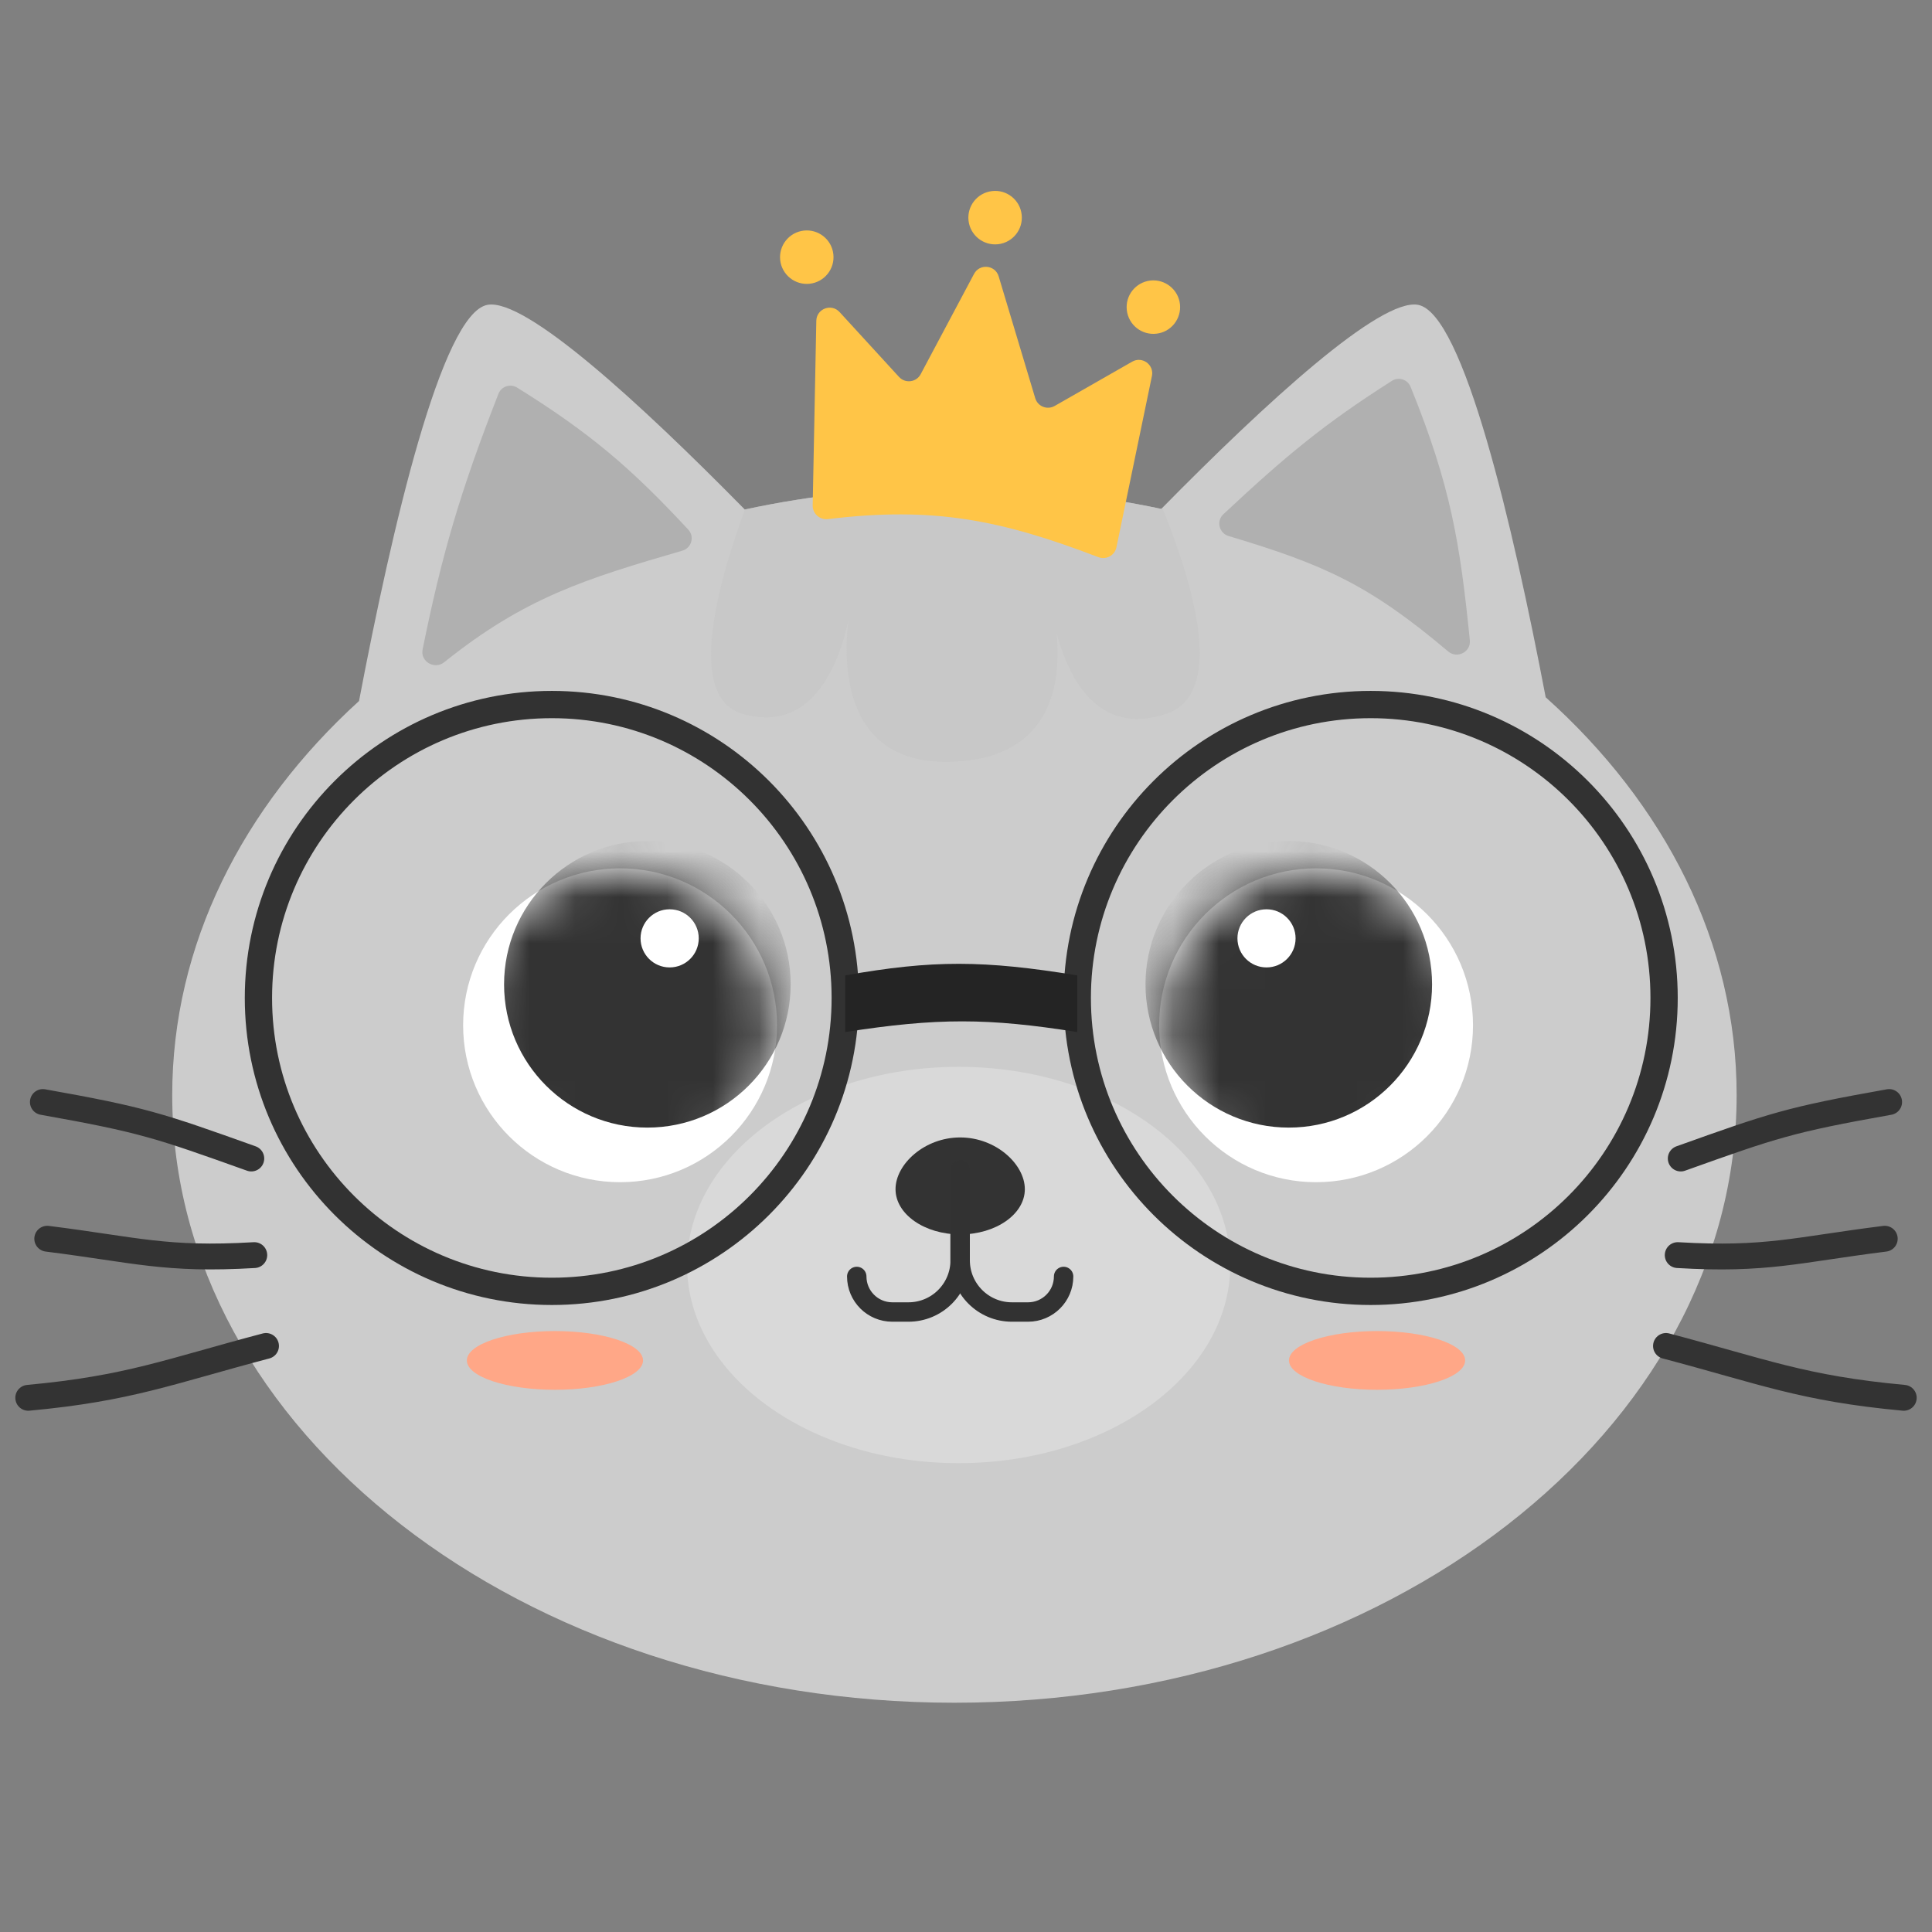 <svg width="42" height="42" viewBox="0 0 42 42" fill="none" xmlns="http://www.w3.org/2000/svg">
<rect x="0" y="0" width="42" height="42" fill="#808080" stroke="none"/>
<path fill-rule="evenodd" clip-rule="evenodd" d="M16.191 11.076C13.895 8.742 11.419 6.476 10.597 6.627C9.603 6.809 8.519 11.488 7.805 15.239C5.273 17.545 3.744 20.537 3.744 23.806C3.744 31.102 11.357 37.016 20.748 37.016C30.14 37.016 37.753 31.102 37.753 23.806C37.753 20.499 36.188 17.475 33.602 15.158C32.888 11.421 31.813 6.807 30.827 6.627C30.005 6.476 27.537 8.734 25.245 11.063C23.813 10.759 22.305 10.597 20.748 10.597C19.17 10.597 17.641 10.764 16.191 11.076Z" fill="#CCCCCC"/>
<g style="mix-blend-mode:multiply">
<path fill-rule="evenodd" clip-rule="evenodd" d="M16.194 11.076C15.509 12.953 14.976 15.184 16.15 15.52C17.703 15.964 18.261 14.333 18.443 13.482C18.326 14.482 18.34 16.673 20.748 16.558C22.921 16.455 23.073 14.764 22.967 13.75C23.207 14.664 23.827 16.026 25.347 15.52C26.602 15.101 26.017 12.89 25.267 11.041C25.26 11.048 25.253 11.056 25.245 11.063C23.813 10.759 22.305 10.597 20.748 10.597C19.171 10.597 17.643 10.763 16.194 11.076Z" fill="#C4C4C4" fill-opacity="0.6"/>
</g>
<path d="M36.538 25.185C38.556 24.463 38.906 24.342 41.068 23.957" stroke="#333333" stroke-width="0.562" stroke-linecap="round" stroke-linejoin="round"/>
<path d="M36.217 29.26C38.318 29.814 39.193 30.185 41.386 30.387" stroke="#333333" stroke-width="0.562" stroke-linecap="round" stroke-linejoin="round"/>
<path d="M36.472 27.285C38.404 27.399 39.045 27.171 40.973 26.929" stroke="#333333" stroke-width="0.562" stroke-linecap="round" stroke-linejoin="round"/>
<path d="M5.463 25.185C3.444 24.463 3.094 24.342 0.932 23.957" stroke="#333333" stroke-width="0.562" stroke-linecap="round" stroke-linejoin="round"/>
<path d="M5.783 29.26C3.682 29.814 2.807 30.185 0.614 30.387" stroke="#333333" stroke-width="0.562" stroke-linecap="round" stroke-linejoin="round"/>
<path d="M5.528 27.285C3.597 27.399 2.955 27.171 1.027 26.929" stroke="#333333" stroke-width="0.562" stroke-linecap="round" stroke-linejoin="round"/>
<path d="M13.48 25.7C15.364 25.7 16.892 24.173 16.892 22.288C16.892 20.404 15.364 18.877 13.48 18.877C11.596 18.877 10.068 20.404 10.068 22.288C10.068 24.173 11.596 25.7 13.48 25.7Z" fill="white"/>
<mask id="mask0_14_4" style="mask-type:alpha" maskUnits="userSpaceOnUse" x="10" y="18" width="7" height="8">
<path d="M13.48 25.7C15.364 25.7 16.892 24.173 16.892 22.288C16.892 20.404 15.364 18.877 13.48 18.877C11.596 18.877 10.068 20.404 10.068 22.288C10.068 24.173 11.596 25.7 13.48 25.7Z" fill="white"/>
</mask>
<g mask="url(#mask0_14_4)">
<path d="M14.073 24.513C15.794 24.513 17.188 23.119 17.188 21.398C17.188 19.678 15.794 18.283 14.073 18.283C12.353 18.283 10.958 19.678 10.958 21.398C10.958 23.119 12.353 24.513 14.073 24.513Z" fill="#333333"/>
</g>
<path d="M14.557 21.031C14.907 21.031 15.19 20.748 15.19 20.399C15.19 20.05 14.907 19.767 14.557 19.767C14.208 19.767 13.925 20.05 13.925 20.399C13.925 20.748 14.208 21.031 14.557 21.031Z" fill="white"/>
<path d="M28.61 25.7C26.726 25.7 25.199 24.173 25.199 22.288C25.199 20.404 26.726 18.877 28.61 18.877C30.495 18.877 32.022 20.404 32.022 22.288C32.022 24.173 30.495 25.7 28.61 25.7Z" fill="white"/>
<mask id="mask1_14_4" style="mask-type:alpha" maskUnits="userSpaceOnUse" x="25" y="18" width="8" height="8">
<path d="M28.61 25.7C26.726 25.7 25.199 24.173 25.199 22.288C25.199 20.404 26.726 18.877 28.61 18.877C30.495 18.877 32.022 20.404 32.022 22.288C32.022 24.173 30.495 25.7 28.61 25.7Z" fill="white"/>
</mask>
<g mask="url(#mask1_14_4)">
<path d="M28.017 24.513C26.297 24.513 24.902 23.119 24.902 21.398C24.902 19.678 26.297 18.283 28.017 18.283C29.738 18.283 31.132 19.678 31.132 21.398C31.132 23.119 29.738 24.513 28.017 24.513Z" fill="#333333"/>
</g>
<path d="M27.533 21.031C27.184 21.031 26.901 20.748 26.901 20.399C26.901 20.05 27.184 19.767 27.533 19.767C27.882 19.767 28.165 20.05 28.165 20.399C28.165 20.748 27.882 21.031 27.533 21.031Z" fill="white"/>
<path d="M20.84 31.808C24.101 31.808 26.745 29.88 26.745 27.5C26.745 25.12 24.101 23.192 20.84 23.192C17.58 23.192 14.936 25.12 14.936 27.5C14.936 29.88 17.58 31.808 20.84 31.808Z" fill="white" fill-opacity="0.25"/>
<path d="M22.279 25.852C22.279 26.395 21.65 26.835 20.873 26.835C20.097 26.835 19.468 26.395 19.468 25.852C19.468 25.309 20.097 24.727 20.873 24.727C21.65 24.727 22.279 25.309 22.279 25.852Z" fill="#333333"/>
<path d="M20.873 25.43V27.398C20.873 28.019 20.37 28.522 19.749 28.522H19.398C18.971 28.522 18.625 28.176 18.625 27.749" stroke="#323232" stroke-width="0.422" stroke-linecap="round" stroke-linejoin="round"/>
<path d="M20.873 25.43V27.398C20.873 28.019 21.377 28.522 21.998 28.522H22.349C22.776 28.522 23.122 28.176 23.122 27.749" stroke="#323232" stroke-width="0.422" stroke-linecap="round" stroke-linejoin="round"/>
<path d="M9.187 14.12C9.602 12.066 10.004 10.685 10.836 8.561C10.899 8.399 11.094 8.334 11.242 8.426C12.854 9.429 13.74 10.197 14.962 11.513C15.104 11.666 15.034 11.913 14.834 11.971C12.72 12.585 11.406 12.994 9.657 14.396C9.449 14.564 9.134 14.382 9.187 14.12Z" fill="#B0B0B0"/>
<path d="M31.953 13.92C31.741 11.815 31.54 10.563 30.665 8.409C30.6 8.249 30.405 8.186 30.259 8.279C28.798 9.208 27.964 9.898 26.596 11.178C26.437 11.326 26.5 11.591 26.709 11.653C28.784 12.273 29.767 12.713 31.482 14.162C31.677 14.327 31.978 14.174 31.953 13.92Z" fill="#B0B0B0"/>
<path d="M25.14 7.254C24.821 7.291 24.532 7.062 24.496 6.743C24.459 6.424 24.688 6.136 25.007 6.099C25.326 6.063 25.614 6.292 25.651 6.61C25.687 6.929 25.459 7.218 25.14 7.254Z" fill="#FFC547"/>
<path d="M21.699 5.309C21.38 5.345 21.092 5.116 21.055 4.797C21.019 4.478 21.248 4.19 21.567 4.154C21.886 4.117 22.174 4.346 22.21 4.665C22.247 4.984 22.018 5.272 21.699 5.309Z" fill="#FFC547"/>
<path d="M17.605 6.168C17.286 6.204 16.998 5.976 16.961 5.657C16.925 5.338 17.154 5.05 17.473 5.013C17.791 4.977 18.08 5.205 18.116 5.524C18.153 5.843 17.924 6.131 17.605 6.168Z" fill="#FFC547"/>
<path d="M25.042 8.174L24.27 11.899C24.233 12.076 24.046 12.176 23.877 12.112C21.75 11.298 20.29 11.007 17.999 11.285C17.822 11.306 17.664 11.167 17.667 10.988L17.746 6.973C17.751 6.711 18.074 6.59 18.251 6.783L19.544 8.194C19.68 8.342 19.921 8.312 20.015 8.134L21.175 5.954C21.297 5.725 21.635 5.759 21.71 6.007L22.505 8.656C22.559 8.836 22.765 8.918 22.928 8.825L24.613 7.862C24.831 7.738 25.093 7.929 25.042 8.174Z" fill="#FFC547"/>
<path d="M12.064 30.213C13.121 30.213 13.979 29.927 13.979 29.575C13.979 29.222 13.121 28.936 12.064 28.936C11.006 28.936 10.149 29.222 10.149 29.575C10.149 29.927 11.006 30.213 12.064 30.213Z" fill="#FFA787"/>
<path d="M29.936 30.213C30.994 30.213 31.851 29.927 31.851 29.575C31.851 29.222 30.994 28.936 29.936 28.936C28.879 28.936 28.021 29.222 28.021 29.575C28.021 29.927 28.879 30.213 29.936 30.213Z" fill="#FFA787"/>
<path d="M11.997 28.073C15.519 28.073 18.375 25.218 18.375 21.695C18.375 18.172 15.519 15.316 11.997 15.316C8.474 15.316 5.618 18.172 5.618 21.695C5.618 25.218 8.474 28.073 11.997 28.073Z" stroke="#323232" stroke-width="0.593"/>
<path d="M29.797 28.073C33.32 28.073 36.176 25.218 36.176 21.695C36.176 18.172 33.32 15.316 29.797 15.316C26.274 15.316 23.419 18.172 23.419 21.695C23.419 25.218 26.274 28.073 29.797 28.073Z" stroke="#323232" stroke-width="0.593"/>
<path d="M18.375 21.204C20.275 20.866 21.39 20.872 23.419 21.204V22.436C21.481 22.128 20.376 22.124 18.375 22.436V21.204Z" fill="#242424"/>
</svg>
